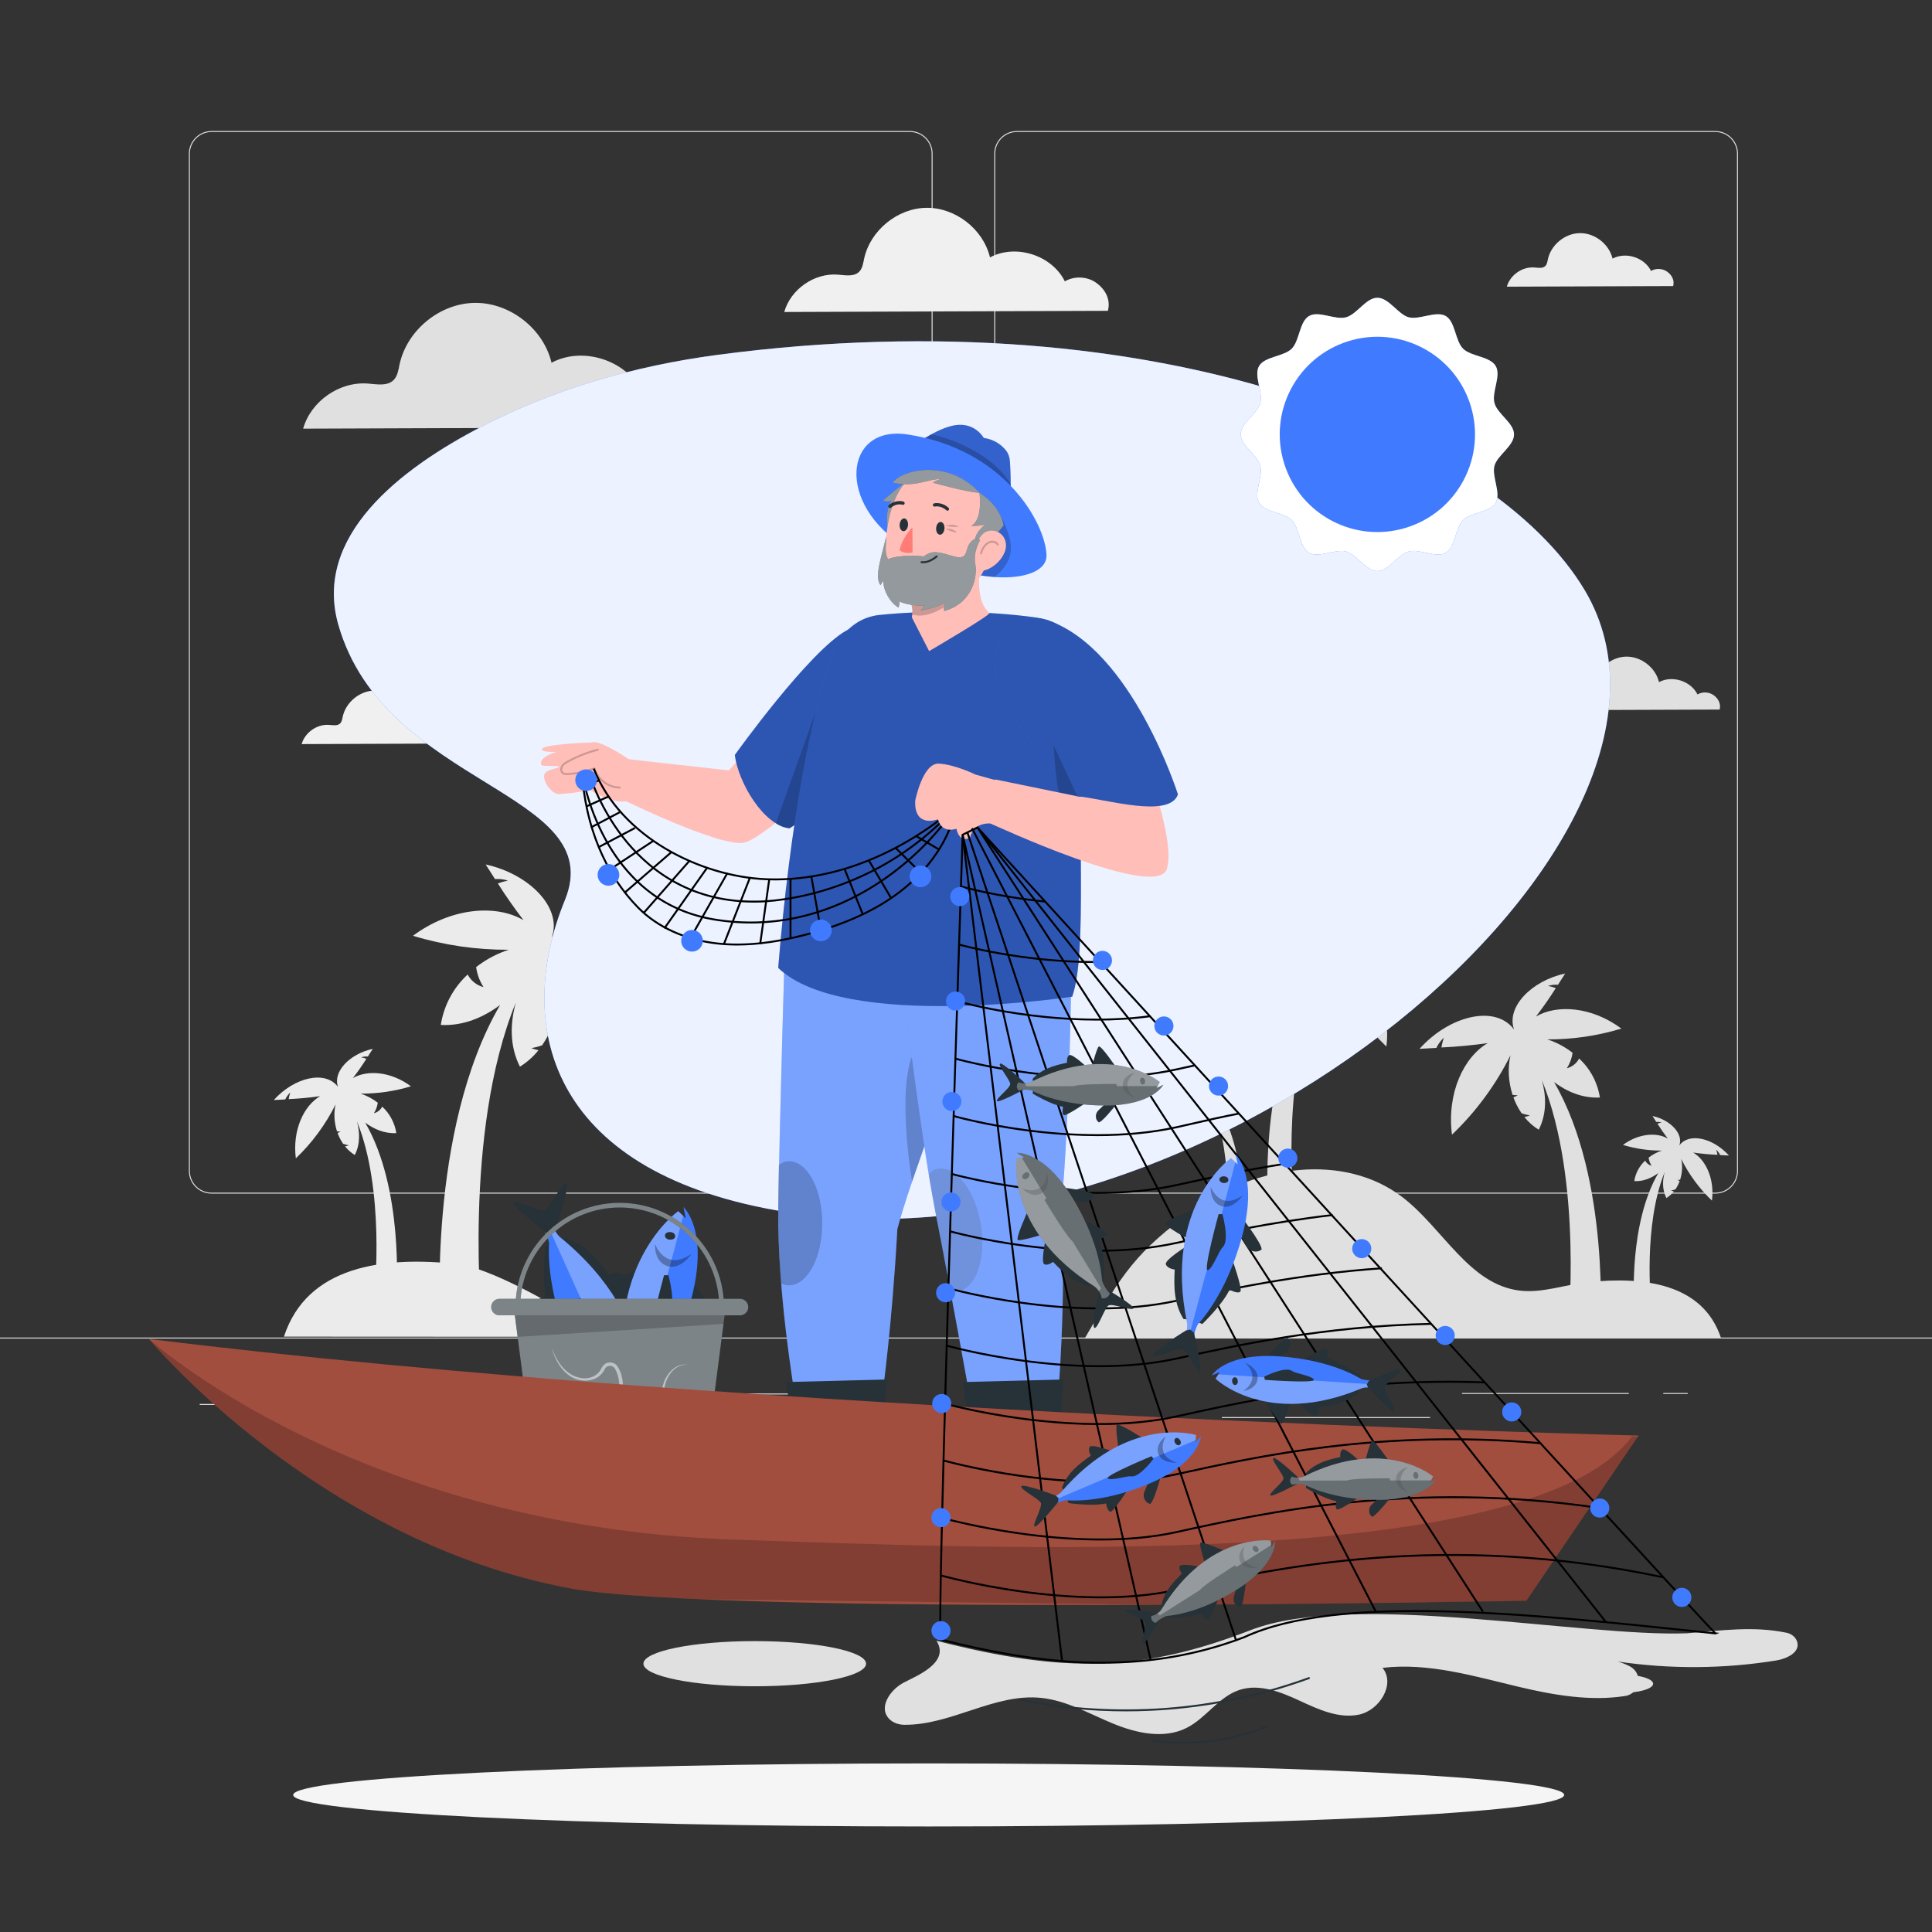 <svg xmlns="http://www.w3.org/2000/svg" viewBox="0 0 500 500"><rect x="0" y="0" width="500" height="500" fill="#333333" stroke="none"/><g id="background-complete"><g><g><path d="M443.92,308.908h-180.746c-3.232,0-5.862-2.63-5.862-5.862V39.772c0-3.232,2.63-5.862,5.862-5.862h180.746c3.232,0,5.862,2.629,5.862,5.862V303.046c0,3.233-2.63,5.862-5.862,5.862ZM263.174,34.16c-3.095,0-5.612,2.518-5.612,5.612V303.046c0,3.095,2.518,5.612,5.612,5.612h180.746c3.095,0,5.612-2.518,5.612-5.612V39.772c0-3.094-2.518-5.612-5.612-5.612h-180.746Z" style="fill:#e0e0e0;"></path><path d="M235.493,308.908H54.746c-3.232,0-5.862-2.63-5.862-5.862V39.772c0-3.232,2.629-5.862,5.862-5.862H235.493c3.232,0,5.862,2.629,5.862,5.862V303.046c0,3.233-2.63,5.862-5.862,5.862ZM54.746,34.16c-3.094,0-5.612,2.518-5.612,5.612V303.046c0,3.095,2.518,5.612,5.612,5.612H235.493c3.095,0,5.612-2.518,5.612-5.612V39.772c0-3.094-2.518-5.612-5.612-5.612H54.746Z" style="fill:#e0e0e0;"></path></g><rect x="0" y="346.162" width="500" height=".25" style="fill:#e0e0e0;"></rect></g><path d="M465.029,424.68c-.435-1.12-1.496-1.887-2.673-2.129-8.7-1.793-16.912-.559-25.767,.142-27.067,1.022-86.536-11.062-112.955-.805-27.862,10.817-48.054,11.263-81.272,2.743,3.564,5.641-5.126,9.075-8.484,10.827-3.55,1.852-6.758,6.583-3.599,9.541,1.014,.949,2.41,1.365,3.799,1.376,12.149,.095,23.305-8.182,35.323-6.969,6.574,.664,12.481,4.105,18.588,6.629,6.107,2.524,13.275,4.109,19.164,1.114,4.989-2.538,8.227-7.984,13.533-9.768,5.123-1.722,10.669,.448,15.572,2.723,4.903,2.274,10.21,4.753,15.496,3.626s9.463-7.908,6.036-12.089c11.871-1.413,23.685,2.153,35.315,4.92,8.978,2.136,18.506,3.776,27.488,2.361,3.949-.622,4.715-5.92,1.141-7.712-.986-.495-2.016-.901-3.076-1.21,13.59,2.015,27.491,1.921,41.053-.276,2.793-.453,6.419-2.208,5.318-5.043Z" style="fill:#e0e0e0;"></path><path d="M427.83,435.751c0,1.323-3.75,2.395-8.375,2.395s-8.375-1.073-8.375-2.395,3.75-2.395,8.375-2.395,8.375,1.072,8.375,2.395Z" style="fill:#e0e0e0;"></path><path d="M224.14,430.562c0,3.228-12.9,5.845-28.812,5.845s-28.812-2.617-28.812-5.845,12.9-5.845,28.812-5.845,28.812,2.617,28.812,5.845Z" style="fill:#e0e0e0;"></path><rect x="51.672" y="363.344" width="16.06" height=".25" style="fill:#e0e0e0;"></rect><rect x="170.352" y="360.635" width="53.53" height=".25" style="fill:#e0e0e0;"></rect><rect x="68.732" y="372.635" width="36.25" height=".25" style="fill:#e0e0e0;"></rect><rect x="378.352" y="360.504" width="43.19" height=".25" style="fill:#e0e0e0;"></rect><rect x="430.452" y="360.504" width="6.33" height=".25" style="fill:#e0e0e0;"></rect><rect x="316.212" y="366.735" width="53.89" height=".25" style="fill:#e0e0e0;"></rect><path d="M189.458,151.41c-1.681-1.27-4.134-1.414-5.953-.349-2.413-4.877-9.139-7.029-13.936-4.46-1.251-5.255-6.429-9.295-11.831-9.23-5.402,.065-10.481,4.228-11.606,9.512-.179,.84-.297,1.76-.898,2.373-.976,.997-2.605,.662-3.995,.554-4.375-.341-8.777,2.73-9.967,6.954l60.247-.219c.528-2.04-.38-3.864-2.062-5.134Z" style="fill:#e6e6e6;"></path><path d="M283.857,73.299c-2.337-1.766-5.748-1.966-8.276-.485-3.355-6.781-12.706-9.773-19.375-6.201-1.74-7.306-8.939-12.923-16.449-12.832-7.51,.091-14.572,5.878-16.136,13.225-.248,1.168-.413,2.447-1.248,3.299-1.357,1.386-3.621,.921-5.555,.77-6.082-.474-12.202,3.796-13.856,9.668l83.761-.305c.734-2.836-.529-5.372-2.866-7.138Z" style="fill:#f0f0f0;"></path><path d="M176.123,101.948c-2.822-2.132-6.94-2.374-9.992-.586-4.051-8.187-15.341-11.8-23.393-7.486-2.101-8.822-10.792-15.602-19.86-15.493-9.068,.109-17.594,7.097-19.482,15.967-.3,1.409-.498,2.954-1.507,3.984-1.638,1.673-4.372,1.111-6.706,.929-7.344-.573-14.733,4.583-16.73,11.673l101.131-.368c.886-3.424-.639-6.486-3.461-8.619Z" style="fill:#e0e0e0;"></path><path d="M402.317,206.775c-2.358-1.782-5.798-1.983-8.349-.49-3.385-6.84-12.818-9.859-19.545-6.255-1.755-7.371-9.017-13.036-16.594-12.945-7.576,.091-14.7,5.93-16.277,13.341-.251,1.178-.416,2.468-1.259,3.328-1.368,1.398-3.653,.929-5.603,.776-6.136-.479-12.31,3.829-13.978,9.753l84.497-.307c.74-2.861-.534-5.419-2.892-7.201Z" style="fill:#f0f0f0;"></path><path d="M295.127,113.639c-1.201-.908-2.954-1.01-4.253-.249-1.724-3.485-6.53-5.023-9.958-3.187-.894-3.755-4.594-6.642-8.454-6.595-3.86,.046-7.489,3.021-8.293,6.797-.128,.6-.212,1.257-.641,1.696-.697,.712-1.861,.473-2.855,.396-3.126-.244-6.271,1.951-7.122,4.969l43.049-.157c.377-1.458-.272-2.761-1.473-3.669Z" style="fill:#ebebeb;"></path><path d="M443.562,179.965c-1.201-.908-2.954-1.01-4.253-.249-1.724-3.485-6.53-5.023-9.958-3.187-.894-3.755-4.594-6.642-8.454-6.595-3.86,.046-7.489,3.021-8.293,6.797-.128,.6-.212,1.257-.641,1.696-.697,.712-1.861,.473-2.855,.396-3.126-.244-6.271,1.951-7.122,4.969l43.049-.157c.377-1.458-.272-2.761-1.473-3.669Z" style="fill:#e0e0e0;"></path><path d="M119.643,188.743c-1.201-.908-2.954-1.011-4.253-.249-1.724-3.485-6.53-5.023-9.958-3.187-.894-3.755-4.594-6.642-8.454-6.595-3.86,.046-7.489,3.021-8.293,6.797-.128,.6-.212,1.257-.641,1.696-.697,.712-1.861,.473-2.855,.396-3.126-.244-6.271,1.951-7.122,4.969l43.049-.157c.377-1.458-.272-2.761-1.473-3.669Z" style="fill:#f0f0f0;"></path><path d="M431.54,70.364c-1.201-.908-2.954-1.01-4.253-.249-1.724-3.485-6.53-5.023-9.958-3.187-.894-3.755-4.594-6.642-8.454-6.595-3.86,.046-7.489,3.021-8.293,6.797-.128,.6-.212,1.257-.641,1.696-.697,.712-1.861,.473-2.855,.396-3.126-.244-6.271,1.951-7.121,4.969l43.049-.157c.377-1.458-.272-2.761-1.473-3.669Z" style="fill:#ebebeb;"></path><g><path d="M410.759,331.855c-5.872,.637-11.659,2.863-17.522,2.141-13.05-1.606-19.803-16.107-30.228-24.121-15.212-11.693-38.014-8.189-53.631,2.957-15.618,11.145-19.041,16.986-28.673,33.58l164.72-.033c-4.613-14.153-19.867-16.131-34.666-14.524Z" style="fill:#e0e0e0;"></path><path d="M414.048,284.035c-.597-3.875-2.492-7.433-5.374-10.092-.652,1.252-1.804,2.168-3.17,2.523,.776-1.212,1.281-2.577,1.48-4.003-2.015-1.568-4.272-2.753-6.534-3.468,6.479,.026,12.94-.903,19.165-2.797-7.59-5.659-16.626-6.347-22.105-3.125,1.813-2.373,3.531-4.817,5.126-7.345-.653-.245-1.326-.436-2.01-.572,.834-.263,1.71-.365,2.582-.303,.605-.933,1.228-1.909,1.867-2.918-8.787,1.913-15.308,8.704-13.241,14.495-4.824-6.492-16.711-3.638-24.459,5.007l4.356-.235c.467-.996,1.12-1.892,1.926-2.641-.269,.825-.477,1.668-.622,2.523,4.014-.184,8.015-.564,11.99-1.129-6.253,3.651-10.616,13.001-9.257,23.692,6.219-5.927,11.332-12.893,15.157-20.557-.754,3.129-.588,6.829,.527,10.264,.448,.069,.901,.1,1.354,.092-.364,.211-.743,.394-1.135,.547,.526,1.451,1.232,2.83,2.102,4.104,.701,.264,1.429,.453,2.17,.563-.462,.188-.941,.332-1.43,.429,1.04,1.299,2.294,2.411,3.709,3.288,2.106-4.138,1.957-8.716,.818-12.824,10.678,26.109,6.751,64.728,6.751,64.728h8.317s2.742-39.076-11.917-64.24c3.337,2.488,7.372,4.226,11.858,3.993Zm-21.024-15.482h-.004l-.006-.014,.01,.014Z" style="fill:#e0e0e0;"></path><path d="M429.174,303.574c-7.697,13.213-6.258,33.732-6.258,33.732h4.367s-2.062-20.279,3.545-33.989c-.598,2.157-.676,4.561,.429,6.734,.743-.461,1.401-1.044,1.947-1.727-.257-.051-.508-.126-.751-.225,.389-.058,.771-.157,1.139-.296,.457-.669,.828-1.393,1.104-2.155-.206-.08-.405-.176-.596-.287,.238,.004,.476-.012,.711-.049,.585-1.804,.672-3.746,.277-5.389,2.009,4.025,4.693,7.682,7.959,10.795,.714-5.614-1.578-10.523-4.861-12.441,2.087,.296,4.188,.496,6.296,.593-.077-.449-.186-.892-.327-1.325,.423,.393,.766,.864,1.011,1.387l2.287,.124c-4.069-4.54-10.311-6.038-12.844-2.629,1.086-3.041-2.339-6.607-6.953-7.611,.335,.53,.662,1.042,.98,1.532,.458-.033,.918,.021,1.356,.159-.359,.071-.712,.172-1.055,.3,.837,1.327,1.739,2.611,2.692,3.857-2.877-1.692-7.622-1.331-11.607,1.641,3.269,.995,6.661,1.482,10.063,1.469-1.187,.376-2.373,.998-3.431,1.821,.104,.749,.37,1.466,.777,2.102-.717-.186-1.322-.667-1.665-1.325-1.513,1.396-2.508,3.264-2.822,5.299,2.355,.122,4.475-.79,6.227-2.097Zm4.818-6.04l-.003,.007h-.002l.005-.007Z" style="fill:#e0e0e0;"></path><path d="M321.754,288.624c-.313-2.035-1.308-3.903-2.822-5.299-.342,.657-.947,1.139-1.665,1.325,.408-.636,.673-1.353,.777-2.102-1.058-.823-2.243-1.445-3.431-1.821,3.402,.014,6.795-.474,10.064-1.469-3.986-2.972-8.731-3.333-11.607-1.641,.952-1.246,1.854-2.53,2.691-3.857-.343-.128-.696-.229-1.055-.3,.438-.138,.898-.192,1.356-.159,.318-.49,.645-1.002,.98-1.532-4.614,1.004-8.038,4.57-6.953,7.611-2.533-3.409-8.775-1.911-12.844,2.629l2.287-.124c.245-.523,.588-.993,1.011-1.387-.141,.433-.25,.876-.327,1.325,2.108-.097,4.208-.296,6.296-.593-3.283,1.917-5.574,6.827-4.861,12.441,3.266-3.113,5.951-6.77,7.959-10.794-.396,1.643-.309,3.586,.276,5.389,.235,.036,.473,.053,.711,.049-.191,.111-.39,.207-.596,.287,.276,.762,.647,1.486,1.104,2.155,.368,.139,.75,.238,1.139,.296-.242,.099-.494,.174-.751,.225,.546,.682,1.205,1.266,1.947,1.727,1.106-2.173,1.027-4.577,.429-6.734,5.607,13.71,3.545,33.989,3.545,33.989h4.367s1.44-20.519-6.257-33.732c1.752,1.307,3.871,2.219,6.227,2.097Zm-11.04-8.13h-.002l-.003-.007,.005,.007Z" style="fill:#e0e0e0;"></path><path d="M337.669,259.962c-11.724,20.126-9.531,51.378-9.531,51.378h6.652s-3.141-30.887,5.399-51.769c-.911,3.286-1.03,6.947,.654,10.256,1.131-.702,2.134-1.591,2.966-2.63-.391-.078-.774-.193-1.143-.343,.593-.088,1.174-.24,1.735-.451,.696-1.019,1.261-2.122,1.681-3.282-.313-.122-.617-.268-.908-.437,.362,.006,.725-.018,1.083-.074,.891-2.747,1.024-5.706,.421-8.209,3.059,6.13,7.149,11.7,12.123,16.441,1.087-8.55-2.403-16.028-7.403-18.948,3.179,.451,6.379,.755,9.589,.903-.116-.684-.283-1.358-.498-2.018,.644,.599,1.167,1.316,1.54,2.112l3.484,.188c-6.197-6.915-15.704-9.197-19.562-4.005,1.654-4.631-3.562-10.063-10.59-11.593,.511,.807,1.009,1.587,1.493,2.334,.697-.05,1.398,.032,2.065,.242-.547,.109-1.085,.262-1.607,.457,1.275,2.022,2.649,3.977,4.099,5.874-4.382-2.577-11.608-2.027-17.679,2.499,4.979,1.515,10.146,2.258,15.328,2.237-1.808,.572-3.614,1.52-5.225,2.774,.159,1.14,.563,2.232,1.184,3.202-1.093-.283-2.014-1.017-2.536-2.018-2.305,2.126-3.82,4.972-4.298,8.071,3.588,.186,6.815-1.204,9.484-3.194Zm7.339-9.2l-.005,.011h-.003l.008-.011Z" style="fill:#e0e0e0;"></path></g><g><path d="M118.337,327.128c7.597,.825,24.154,9.44,37.843,18.834l-82.693-.042c5.968-18.311,25.703-20.87,44.85-18.791Z" style="fill:#ebebeb;"></path><path d="M129.423,260.092c-18.965,32.557-15.418,83.113-15.418,83.113h10.761s-5.081-49.965,8.734-83.745c-1.473,5.315-1.667,11.237,1.058,16.591,1.83-1.135,3.452-2.574,4.798-4.254-.633-.126-1.252-.312-1.85-.555,.959-.143,1.9-.388,2.807-.729,1.126-1.649,2.04-3.433,2.72-5.31-.507-.197-.998-.434-1.469-.707,.586,.01,1.172-.03,1.752-.12,1.442-4.444,1.656-9.23,.681-13.279,4.949,9.916,11.564,18.928,19.61,26.596,1.758-13.832-3.887-25.928-11.976-30.652,5.143,.73,10.319,1.221,15.512,1.46-.189-1.106-.458-2.197-.805-3.264,1.042,.969,1.888,2.129,2.492,3.417l5.636,.305c-10.025-11.186-25.404-14.877-31.645-6.479,2.675-7.492-5.763-16.278-17.131-18.753,.827,1.306,1.632,2.568,2.415,3.776,1.128-.081,2.261,.052,3.34,.392-.885,.176-1.755,.423-2.6,.74,2.063,3.27,4.286,6.433,6.632,9.503-7.088-4.169-18.779-3.279-28.599,4.043,8.054,2.45,16.413,3.652,24.795,3.618-2.926,.926-5.846,2.459-8.453,4.487,.257,1.844,.911,3.611,1.915,5.179-1.768-.458-3.258-1.645-4.102-3.264-3.729,3.44-6.18,8.042-6.952,13.056,5.804,.301,11.025-1.947,15.342-5.167Zm11.872-14.882l-.008,.017h-.005l.013-.017Z" style="fill:#ebebeb;"></path><path d="M102.568,293.251c-.405-2.633-1.693-5.05-3.651-6.856-.443,.85-1.226,1.473-2.154,1.714,.527-.824,.87-1.751,1.006-2.72-1.369-1.065-2.903-1.87-4.439-2.356,4.401,.018,8.791-.613,13.02-1.9-5.157-3.845-11.295-4.312-15.017-2.123,1.232-1.612,2.399-3.273,3.482-4.99-.444-.166-.901-.296-1.366-.388,.566-.178,1.162-.248,1.754-.206,.411-.634,.834-1.297,1.268-1.983-5.969,1.299-10.4,5.913-8.995,9.847-3.277-4.41-11.353-2.472-16.617,3.402l2.96-.16c.317-.676,.761-1.285,1.308-1.794-.182,.56-.324,1.133-.423,1.714,2.727-.126,5.445-.383,8.146-.767-4.248,2.48-7.212,8.832-6.289,16.095,4.225-4.027,7.699-8.759,10.297-13.966-.512,2.126-.399,4.639,.358,6.973,.304,.047,.612,.068,.92,.063-.247,.144-.505,.268-.771,.371,.357,.986,.837,1.922,1.428,2.788,.476,.179,.97,.308,1.474,.383-.314,.128-.639,.225-.971,.291,.707,.882,1.559,1.638,2.52,2.234,1.431-2.811,1.329-5.921,.556-8.712,7.255,17.738,4.586,43.974,4.586,43.974h5.65s1.863-26.547-8.096-43.642c2.267,1.69,5.008,2.871,8.056,2.713Zm-14.283-10.518h-.003l-.004-.01,.007,.01Z" style="fill:#ebebeb;"></path></g></g><g id="background-simple"><g><path d="M185.765,91.827c-21.564,2.847-42.358,8.907-60.801,18.413-21.736,11.204-43.946,28.659-37.386,51.49,12.11,42.149,70.206,42.917,58.607,71.257-13.139,32.101-4.328,69.757,54.63,80.228,111.982,19.889,247.351-96.484,209.331-160.43-23.67-39.81-109.88-76.073-224.381-60.958Z" style="fill:#407BFF;"></path><path d="M185.765,91.827c-21.564,2.847-42.358,8.907-60.801,18.413-21.736,11.204-43.946,28.659-37.386,51.49,12.11,42.149,70.206,42.917,58.607,71.257-13.139,32.101-4.328,69.757,54.63,80.228,111.982,19.889,247.351-96.484,209.331-160.43-23.67-39.81-109.88-76.073-224.381-60.958Z" style="fill:#fff; opacity:.9;"></path></g></g><g id="Shadow"><path d="M404.812,464.529c0,4.506-73.636,8.16-164.47,8.16s-164.47-3.653-164.47-8.16,73.636-8.16,164.47-8.16,164.47,3.653,164.47,8.16Z" style="fill:#f5f5f5;"></path></g><g id="Lines"><path d="M291.374,442.896c-9.211,0-18.437-.916-27.548-2.76-.135-.027-.223-.159-.195-.295,.028-.135,.164-.217,.295-.195,24.962,5.052,50.812,3.121,74.748-5.59,.131-.045,.273,.02,.321,.149,.047,.13-.021,.273-.149,.321-15.288,5.562-31.354,8.369-47.472,8.369Z" style="fill:#263238;"></path><path d="M306.211,451.31c-2.71,0-5.424-.193-8.124-.583-.137-.02-.231-.146-.211-.283,.02-.137,.133-.233,.283-.211,10.104,1.457,20.421,.145,29.837-3.799,.127-.054,.273,.006,.327,.134s-.007,.274-.134,.327c-6.983,2.925-14.46,4.415-21.979,4.415Z" style="fill:#263238;"></path></g><g id="Sun"><g id="freepik--Sun--inject-5"><g><path d="M391.824,112.43c0,2.992-4.326,5.368-5.065,8.123-.738,2.755,1.77,7.072,.331,9.561-1.439,2.49-6.4,2.443-8.454,4.487-2.054,2.045-1.96,6.996-4.487,8.454s-6.712-1.089-9.561-.331c-2.85,.757-5.14,5.065-8.123,5.065s-5.368-4.326-8.122-5.065c-2.755-.738-7.062,1.78-9.562,.331-2.499-1.448-2.433-6.4-4.487-8.454-2.054-2.054-6.987-1.95-8.454-4.487-1.467-2.537,1.089-6.74,.331-9.58-.757-2.84-5.065-5.131-5.065-8.123s4.326-5.358,5.065-8.113c.738-2.755-1.77-7.072-.331-9.561,1.439-2.49,6.4-2.442,8.454-4.497,2.054-2.054,1.96-6.986,4.487-8.454,2.528-1.467,6.712,1.098,9.561,.331s5.14-5.055,8.123-5.055,5.368,4.326,8.122,5.055c2.755,.729,7.062-1.77,9.561-.331,2.499,1.439,2.433,6.4,4.487,8.454,2.054,2.054,6.987,1.96,8.454,4.497,1.467,2.537-1.089,6.712-.331,9.561,.757,2.85,5.065,5.15,5.065,8.132Z" style="fill:#407BFF;"></path><path d="M391.824,112.43c0,2.992-4.326,5.368-5.065,8.123-.738,2.755,1.77,7.072,.331,9.561-1.439,2.49-6.4,2.443-8.454,4.487-2.054,2.045-1.96,6.996-4.487,8.454s-6.712-1.089-9.561-.331c-2.85,.757-5.14,5.065-8.123,5.065s-5.368-4.326-8.122-5.065c-2.755-.738-7.062,1.78-9.562,.331-2.499-1.448-2.433-6.4-4.487-8.454-2.054-2.054-6.987-1.95-8.454-4.487-1.467-2.537,1.089-6.74,.331-9.58-.757-2.84-5.065-5.131-5.065-8.123s4.326-5.358,5.065-8.113c.738-2.755-1.77-7.072-.331-9.561,1.439-2.49,6.4-2.442,8.454-4.497,2.054-2.054,1.96-6.986,4.487-8.454,2.528-1.467,6.712,1.098,9.561,.331s5.14-5.055,8.123-5.055,5.368,4.326,8.122,5.055c2.755,.729,7.062-1.77,9.561-.331,2.499,1.439,2.433,6.4,4.487,8.454,2.054,2.054,6.987,1.96,8.454,4.497,1.467,2.537-1.089,6.712-.331,9.561,.757,2.85,5.065,5.15,5.065,8.132Z" style="fill:#fff;"></path></g><circle cx="356.464" cy="112.426" r="25.267" transform="translate(-17.309 111.982) rotate(-17.437)" style="fill:#407BFF;"></circle></g></g><g id="Character"><g><g><g><g><g id="freepik--fishes-1--inject-2"><path d="M165.516,328.433s-9.909,3.432-9.516,4.411c.393,.979,7.089,4.705,7.089,4.705l-.485,1.821s-6.747,4.157-6.333,5.469c.413,1.312,2.616,1.559,2.616,1.559-.284,5.244-.199,10.082,2.583,14.591l2.912,.389,2.654,1.113s6.008-5.773,8.051-10.13c0,0,2.845,1.514,3.262,.382,.416-1.132-2.45-9.321-2.45-9.321l-7.83-13.79-2.552-1.197Z" style="fill:#263238;"></path><path d="M178.989,331.36s7.165,9.39,5.227,9.304c-.934,.778-3.166,.532-4.157-1.102l-2.481-4.519,1.412-3.684Z" style="fill:#263238;"></path><path d="M175.525,313.476s-20.146,13.993-12.978,48.737c.172,1.561-.248,3.13-1.177,4.397,.551,1.049,1.849,1.453,2.898,.902,.05-.026,.099-.055,.147-.085,.077-1.692,.516-3.349,1.29-4.856,0,0,8.393-8.333,13.164-26.255,4.77-17.922-1.988-23.934-1.988-23.934l.591,2.916-1.947-1.823Z" style="fill:#407BFF;"></path><path d="M161.375,366.563c.929-1.267,1.349-2.835,1.177-4.397-7.168-34.745,12.978-48.738,12.978-48.738l1.298,1.215-14.115,52.997c-.566-.177-1.044-.562-1.338-1.078Z" style="fill:#fff; opacity:.3;"></path><path d="M169.513,321.923s2.582,7.388,9.504,2.532c0,0-2.876,4.386-6.372,3.185-3.496-1.201-3.132-5.717-3.132-5.717Z" style="opacity:.3;"></path><path d="M173.486,320.833c.736-.005,1.326-.399,1.261-.998-.065-.599-.659-.988-1.395-.983-.736,.005-1.326,.399-1.266,.983,.06,.583,.632,.995,1.399,.998Z" style="fill:#263238;"></path></g><path d="M171.86,330.021l1.121,.002s2.223,7.84,.044,9.803c-1.068,.962-2.997,6.532-4.392,6.747-1.395,.214,3.227-16.552,3.227-16.552Z" style="fill:#263238;"></path></g><path d="M162.205,364.397s-10.024,6.147-9.712,7.318c.312,1.17,7.198-2.157,8.687-1.757,1.488,.399,3.954,6.747,5.045,6.71,1.091-.038-1.649-11.614-1.649-11.614l-1.117-.931-1.254,.275Z" style="fill:#263238;"></path></g><g><g><g id="freepik--fishes-1--inject-2-2"><path d="M163.794,348.137s5.526-8.912,4.604-9.424c-.923-.512-8.468,.819-8.468,.819l-.772-1.719s2.615-7.48,1.467-8.238c-1.148-.758-3.013,.44-3.013,.44-3.086-4.249-6.203-7.949-11.205-9.695l-2.506,1.534-2.761,.81s-1.022,8.269,.14,12.939c0,0-3.163,.619-2.773,1.76,.391,1.141,7.779,5.689,7.779,5.689l14.773,5.765,2.735-.681Z" style="fill:#263238;"></path><path d="M151.492,354.362s-11.482-2.769-9.924-3.925c.235-1.193,2.122-2.409,3.921-1.767l4.775,1.942,1.227,3.75Z" style="fill:#263238;"></path><path d="M165.459,366.057s6.811-23.564-20.662-46.009c-1.118-1.103-1.781-2.586-1.859-4.154-1.089-.467-2.351,.038-2.818,1.127-.022,.052-.043,.105-.061,.159,1.008,1.362,1.711,2.924,2.061,4.582,0,0-1.259,11.76,6.34,28.677,7.599,16.917,16.636,17.322,16.636,17.322l-2.297-1.89,2.661,.186Z" style="fill:#407BFF;"></path><path d="M142.963,315.933c.078,1.569,.741,3.051,1.859,4.154,27.473,22.445,20.662,46.009,20.662,46.009l-1.774-.124-22.466-50.032c.551-.219,1.165-.222,1.718-.007Z" style="fill:#fff; opacity:.3;"></path><path d="M164.798,355.71s-6.663-4.106-8.973,4.029c0,0-.534-5.218,2.937-6.49,3.471-1.273,6.036,2.462,6.036,2.462Z" style="opacity:.3;"></path><path d="M162.402,359.061c-.568,.468-.777,1.146-.35,1.57,.428,.424,1.134,.351,1.702-.117,.568-.468,.777-1.146,.363-1.561-.414-.415-1.118-.374-1.716,.108Z" style="fill:#263238;"></path></g><path d="M157.87,350.905l-.871,.706s-6.669-4.683-6.216-7.581c.222-1.421-1.793-6.96-.846-8.006,.948-1.046,7.933,14.881,7.933,14.881Z" style="fill:#263238;"></path></g><path d="M143.685,318.137s3.903-11.092,2.923-11.804c-.98-.712-4.227,6.213-5.633,6.842-1.407,.629-7.324-2.743-8.147-2.026-.823,.717,8.603,7.974,8.603,7.974l1.454,.018,.8-1.004Z" style="fill:#263238;"></path></g><g><g><path d="M181.089,390.205l6.673-51.631h-54.753l6.673,51.631c-.578,.164-1.013,.676-1.013,1.305,0,.759,.621,1.38,1.379,1.38h40.673c.759,0,1.379-.621,1.379-1.38,0-.629-.435-1.141-1.013-1.305Z" style="fill:#263238;"></path><path d="M181.089,390.205l6.673-51.631h-54.753l6.673,51.631c-.578,.164-1.013,.676-1.013,1.305,0,.759,.621,1.38,1.379,1.38h40.673c.759,0,1.379-.621,1.379-1.38,0-.629-.435-1.141-1.013-1.305Z" style="fill:#fff; opacity:.4;"></path></g><polygon points="187.762 338.574 133.009 338.574 133.967 345.981 187.239 342.622 187.762 338.574" style="opacity:.2;"></polygon><g><path d="M191.515,336.132h-4.248c-1.094-13.877-12.728-24.837-26.881-24.837s-25.787,10.959-26.881,24.837h-4.248c-1.175,0-2.136,.961-2.136,2.136s.961,2.136,2.136,2.136h62.258c1.175,0,2.136-.961,2.136-2.136s-.961-2.136-2.136-2.136Zm-31.129-23.635c13.49,0,24.571,10.423,25.663,23.635h-51.327c1.092-13.212,12.174-23.635,25.663-23.635Z" style="fill:#263238;"></path><path d="M191.515,336.132h-4.248c-1.094-13.877-12.728-24.837-26.881-24.837s-25.787,10.959-26.881,24.837h-4.248c-1.175,0-2.136,.961-2.136,2.136s.961,2.136,2.136,2.136h62.258c1.175,0,2.136-.961,2.136-2.136s-.961-2.136-2.136-2.136Zm-31.129-23.635c13.49,0,24.571,10.423,25.663,23.635h-51.327c1.092-13.212,12.174-23.635,25.663-23.635Z" style="fill:#fff; opacity:.4;"></path></g></g><path d="M142.716,348.694c.98,2.552,2.315,5.121,4.565,6.654,2.097,1.507,5.264,2.006,7.289,.181,.913-.656,1.051-1.747,1.899-2.466,1.029-.798,2.663-.537,3.359,.588,2.02,3.078,1.258,7.057,1.43,10.335,.05,2.516,1.009,5.447,3.612,6.217,1.182,.363,2.47-.063,3.392-.939,3.093-2.986,2.194-7.588,3.526-11.459,.893-2.534,3.365-5.218,6.269-4.565-2.854-.413-5.073,2.234-5.802,4.715-1.263,4.319,.005,11.126-5.338,13.096-2.268,.733-4.662-.834-5.649-2.817-2.321-4.443,.43-9.916-2.185-14.106-.601-.979-2.179-.857-2.607,.278-1.79,3.56-6.666,3.666-9.48,1.335-2.275-1.764-3.506-4.425-4.28-7.048h0Z" style="fill:#fff; opacity:.5;"></path><path d="M154.679,373.941c-1.485,0-2.693-1.208-2.693-2.693s1.208-2.693,2.693-2.693,2.693,1.208,2.693,2.693-1.208,2.693-2.693,2.693Zm0-4.387c-.934,0-1.693,.76-1.693,1.693s.76,1.693,1.693,1.693,1.693-.76,1.693-1.693-.76-1.693-1.693-1.693Z" style="fill:#fff; opacity:.5;"></path></g><g><g><g><path d="M161.125,196.324l27.504,3.057s20.283-22.616,20.283-22.072,7.398,21.84,7.398,21.84c0,0-17.721,17.202-23.516,18.869-5.795,1.667-32.554-11.517-32.554-11.517l.884-10.177Z" style="fill:#ffbeb8;"></path><path d="M165.026,198.081s-9.367-6.853-11.843-5.936c-2.476,.917-14.548,2.604-13.052,5.844,.193,.418,4.451,.071,4.571,.433,.126,.379-2.617,.576-3.581,1.596-1.25,1.323,1.478,5.605,3.551,5.482,4.549-.27,8.036-1.04,8.036-1.04,0,0,5.664,3.675,9.603,2.871,3.939-.804,2.715-9.251,2.715-9.251Z" style="fill:#ffbeb8;"></path><path d="M160.383,204.057c-2.952,0-5.78-2.079-6.693-4.879-2.086,.756-4.265,1.224-6.479,1.392-.657,.051-1.394,.032-1.869-.474-.527-.563-.421-1.435-.043-2.004,.369-.555,.946-.901,1.505-1.208,2.472-1.358,5.112-2.398,7.845-3.091,.133-.035,.27,.047,.304,.181,.034,.134-.047,.27-.181,.304-2.692,.683-5.292,1.707-7.727,3.045-.505,.277-1.023,.586-1.33,1.046-.262,.396-.354,1.017-.008,1.386,.329,.351,.924,.357,1.466,.317,2.255-.171,4.473-.66,6.591-1.453,.065-.024,.139-.02,.201,.011,.062,.032,.108,.088,.127,.156,.761,2.722,3.465,4.773,6.291,4.773h.003c.138,0,.25,.112,.25,.25s-.112,.25-.25,.25h-.003Z" style="opacity:.2;"></path><path d="M153.183,192.145s-12.006,.391-12.854,1.604c-.848,1.212,5.232,.782,5.232,.782l7.623-2.385Z" style="fill:#ffbeb8;"></path></g><path d="M238.288,172.259c-2.571,22.807-33.97,42.101-33.97,42.101-6.657-.73-13.214-11.751-14.152-18.964,0,0,19.265-26.966,29.037-32.301,9.047-4.939,20.256-1.221,19.085,9.164Z" style="fill:#407BFF;"></path><g style="opacity:.3;"><path d="M238.288,172.259c-2.571,22.807-33.97,42.101-33.97,42.101-6.657-.73-13.214-11.751-14.152-18.964,0,0,19.265-26.966,29.037-32.301,9.047-4.939,20.256-1.221,19.085,9.164Z"></path></g><path d="M205.598,213.59l5.535-29.485-10.337,28.961s1.457,1.276,3.522,1.294c.115,.001,1.28-.77,1.28-.77Z" style="opacity:.2;"></path></g><g><g><path d="M232.228,318.132c5.659-21.807,20.444-47.803,11.095-68.802l-40.065-9.296s-1.564,52.393-1.844,72.79c-.294,21.209,4.194,47.624,4.194,47.624l22.783,.242s2.511-18.082,3.837-42.56Z" style="fill:#407BFF;"></path><path d="M232.228,318.132c5.659-21.807,20.444-47.803,11.095-68.802l-40.065-9.296s-1.564,52.393-1.844,72.79c-.294,21.209,4.194,47.624,4.194,47.624l22.783,.242s2.511-18.082,3.837-42.56Z" style="fill:#fff; opacity:.3;"></path><path d="M243.463,269.985c.19,5.04-.076,10.221-.626,15.44-1.983,6.861-4.517,13.731-6.795,20.393-2.98-18.865-2.989-40.853,7.421-35.833Z" style="opacity:.2;"></path><path d="M274.795,311.075c1.971-22.049,2.455-53.938,2.686-73.923l-44.716,10.976s5.31,45.032,9.285,65.374c4.13,21.152,8.799,47.244,8.799,47.244l22.946,.877s2.147-23.619,1-50.548Z" style="fill:#407BFF;"></path><path d="M204.196,300.521c-.98,0-1.778,.392-2.655,.956-.253,11.003-.192,21.258,.625,30.712,.651,.294,1.33,.45,2.03,.45,4.75,0,8.601-7.19,8.601-16.059s-3.851-16.059-8.601-16.059Z" style="opacity:.2;"></path><path d="M242.747,302.467c-.967,.159-1.612,.64-2.386,1.338,1.838,10.783,3.885,20.936,5.523,30.24,.69,.184,1.386,.228,2.076,.114,4.687-.771,7.32-8.49,5.881-17.242-1.439-8.752-6.406-15.221-11.094-14.45Z" style="opacity:.2;"></path><path d="M274.795,311.075c1.971-22.049,2.455-53.938,2.686-73.923l-44.716,10.976s5.31,45.032,9.285,65.374c4.13,21.152,8.799,47.244,8.799,47.244l22.946,.877s2.147-23.619,1-50.548Z" style="fill:#fff; opacity:.3;"></path></g><g><path d="M227.782,378.981c-.113,1.249,1.975,6.89,1.542,11.301-.102,1.028-.196,2.001-.28,2.854h-.002c-.185,1.896-.315,3.198-.315,3.198l-7.835,.068s-1.591-.828-2.521-.708c-.926,.122-4.147,.765-4.147,.765l-20.806,.179c.159-.874,.357-1.651,.585-2.342,.278-.842,.603-1.556,.966-2.161,1.271-2.115,3.023-2.879,4.935-3.015,2.912-.208,7.501-3.52,7.501-3.52l-3.936-27.926,26.121-.667-1.808,21.974Z" style="fill:#263238;"></path><path d="M218.371,395.694c.929-.12,2.521,.708,2.521,.708l7.835-.068s.129-1.302,.315-3.196h.002c.031-.314,.064-.658,.097-1-.767,.101-1.507,.219-1.507,.219l-5.084-3.728-3.389-.904-2.372,.452-2.033,1.502-.678,2.073h-3.615l-2.431,1.072c-3.841-1.243-4.654-1.259-4.654-1.259l-1.979,1.356c-.591,0-6.187,.791-6.526,.904l-.679-.066c-.066,.173-.13,.35-.192,.536-.228,.691-.427,1.469-.585,2.342l20.806-.179s3.221-.643,4.147-.764Z" style="opacity:.2;"></path><path d="M220.809,386.069l1.032,1.032h1.067l.723-1.032-.654-1.136s-.413-.413-.516-.413-1.652,1.548-1.652,1.548Z" style="opacity:.2;"></path><polygon points="211.279 388.389 209.979 389.272 211.279 390.324 212.797 390.324 212.587 389.062 211.279 388.389" style="opacity:.2;"></polygon><polygon points="211.194 387.211 211.791 387.723 212.129 386.958 211.868 386.574 211.349 386.492 211.194 387.211" style="opacity:.2;"></polygon></g><g><path d="M273.502,378.981c-.114,1.249,1.974,6.89,1.541,11.301-.102,1.028-.196,2.001-.28,2.854h-.002c-.185,1.896-.315,3.198-.315,3.198l-7.835,.068s-1.591-.828-2.521-.708c-.926,.122-4.147,.765-4.147,.765l-20.806,.179c.159-.874,.357-1.651,.585-2.342,.278-.842,.603-1.556,.966-2.161,1.271-2.115,3.023-2.879,4.935-3.015,2.912-.208,7.501-3.52,7.501-3.52l-3.936-27.926,26.121-.667-1.808,21.974Z" style="fill:#263238;"></path><path d="M264.091,395.694c.929-.12,2.521,.708,2.521,.708l7.835-.068s.13-1.302,.315-3.196h.002c.03-.314,.064-.658,.097-1-.767,.101-1.507,.219-1.507,.219l-5.084-3.728-3.389-.904-2.372,.452-2.033,1.502-.678,2.073h-3.615l-2.431,1.072c-3.841-1.243-4.654-1.259-4.654-1.259l-1.979,1.356c-.591,0-6.187,.791-6.526,.904l-.679-.066c-.066,.173-.13,.35-.191,.536-.228,.691-.427,1.469-.585,2.342l20.806-.179s3.221-.643,4.147-.764Z" style="opacity:.2;"></path><path d="M266.529,386.069l1.032,1.032h1.067l.723-1.032-.654-1.136s-.413-.413-.516-.413-1.652,1.548-1.652,1.548Z" style="opacity:.2;"></path><polygon points="257 388.389 255.699 389.272 257 390.324 258.518 390.324 258.308 389.062 257 388.389" style="opacity:.2;"></polygon><polygon points="256.915 387.211 257.511 387.723 257.849 386.958 257.589 386.574 257.069 386.492 256.915 387.211" style="opacity:.2;"></polygon></g></g><g><path d="M227.578,159.157c12.004-1.252,28.036-1.101,40.475,.644,7.764,1.089,13.246,5.921,12.305,21.824-1.909,32.257,1.229,64.714-2.876,76.312,0,0-59.056,8.952-76.082-7.445,2.918-36.132,8.953-70.197,15.311-83.615,2.033-4.291,6.144-7.227,10.867-7.72Z" style="fill:#407BFF;"></path><path d="M227.578,159.157c12.004-1.252,28.036-1.101,40.475,.644,7.764,1.089,13.246,5.921,12.305,21.824-1.909,32.257,1.229,64.714-2.876,76.312,0,0-59.056,8.952-76.082-7.445,2.918-36.132,8.953-70.197,15.311-83.615,2.033-4.291,6.144-7.227,10.867-7.72Z" style="opacity:.3;"></path></g><g><g><path d="M247.103,110.053c-7.948,1.436-17.813,11.355-17.813,11.355,0,0-.103,8.68,9.151,14.619s16.617,5.816,20.511,2.159c3.219-3.022,2.689-14.855,2.408-18.869-.071-1.017-.418-2.008-1.059-2.801-1.393-1.721-3.429-2.873-5.707-3.176,0,0-2.229-4.146-7.491-3.287Z" style="fill:#407BFF;"></path><path d="M247.103,110.053c-7.948,1.436-17.813,11.355-17.813,11.355,0,0-.103,8.68,9.151,14.619s16.617,5.816,20.511,2.159c3.219-3.022,2.689-14.855,2.408-18.869-.071-1.017-.418-2.008-1.059-2.801-1.393-1.721-3.429-2.873-5.707-3.176,0,0-2.229-4.146-7.491-3.287Z" style="opacity:.2;"></path><path d="M240.974,112.429c.229-.126,14.7,3.108,20.603,12.863l-.01,2.791-22.415-14.573,1.822-1.081Z" style="opacity:.2;"></path><path d="M234.801,112.426c-16.44-2.449-18.422,18.151-.556,29.087,17.866,10.936,36.916,9.455,36.593,2.106-.368-8.358-10.935-27.421-36.037-31.193Z" style="fill:#407BFF;"></path><path d="M258.88,133.384s2.477,4.26,2.734,7.911c.351,4.992-4.297,8.028-4.297,8.028l-3.74-.43,.486-6.383,4.817-9.125Z" style="opacity:.2;"></path></g><path d="M234.6,124.577c-4.405,3.329-6.099,5.021-6.099,5.021,0,0,1.285,.395,2.155,.004-1.819,3.167-1.107,7.497-.198,8.782,4.488-4.211,4.141-13.807,4.141-13.807Z" style="fill:#263238;"></path><path d="M234.6,124.577c-4.405,3.329-6.099,5.021-6.099,5.021,0,0,1.285,.395,2.155,.004-1.819,3.167-1.107,7.497-.198,8.782,4.488-4.211,4.141-13.807,4.141-13.807Z" style="fill:#fff; opacity:.5;"></path><path d="M256.049,158.653c-3.002-2.692-2.865-7.305-2.503-14.082l-18.42,9.939c.948,1.891,1.186,3.612,.852,5.256l4.474,8.738s15.984-9.325,15.597-9.851Z" style="fill:#ffbeb8;"></path><path d="M235.397,155.086l14.544-3.638c-3.673,5.782-10.293,8.945-13.85,7.547,.111-1.243-.1-2.529-.694-3.909Z" style="opacity:.2;"></path><path d="M241.418,121.924c7.044,.694,16.934,6.952,16.071,14.572-1.003,8.854-3.329,14.591-9.356,17.558-11.974,5.895-17.821,.209-18.798-8.9-.88-8.198,2.126-24.212,12.083-23.231Z" style="fill:#ffbeb8;"></path><path d="M253.488,127.538c.457,3.808-.084,7.517-2.126,8.549,2.742,.083,3.731-.448,3.731-.448,0,0-4.869,3.694-1.604,6.067,3.739-2.135,6.257-5.76,6.257-5.76,0,0-.633-4.907-6.257-8.408Z" style="fill:#263238;"></path><path d="M244.8,136.05s1.921-.658,3.356,.241c-1.847,.234-3.356-.241-3.356-.241Z" style="opacity:.2;"></path><path d="M244.796,136.853s1.84-.223,2.891,.971c-1.676-.176-2.891-.971-2.891-.971Z" style="opacity:.2;"></path><path d="M236.128,136.467l.043,6.531s-2.102,.52-3.348-.622c.705-3.343,3.305-5.908,3.305-5.908Z" style="fill:#ff7c77;"></path><path d="M253.488,127.538c-3.299-.146-12.077-2.637-12.077-2.637,0,0,1.227-.87,2.59-.989-4.409,.079-6.765,2.254-12.961,1.028,.921-1.661,5.858-4.142,12.326-3.059,6.467,1.082,10.122,5.657,10.122,5.657Z" style="fill:#263238;"></path><path d="M253.488,127.538c.457,3.808-.084,7.517-2.126,8.549,2.742,.083,3.731-.448,3.731-.448,0,0-4.869,3.694-1.604,6.067,3.739-2.135,6.257-5.76,6.257-5.76,0,0-.633-4.907-6.257-8.408Z" style="fill:#fff; opacity:.5;"></path><path d="M253.488,127.538c-3.299-.146-12.077-2.637-12.077-2.637,0,0,1.227-.87,2.59-.989-4.409,.079-6.765,2.254-12.961,1.028,.921-1.661,5.858-4.142,12.326-3.059,6.467,1.082,10.122,5.657,10.122,5.657Z" style="fill:#fff; opacity:.5;"></path><path d="M260.01,142.886c-.913,2.226-2.772,3.812-4.613,4.532-2.769,1.083-3.502-1.904-3.003-4.683,.449-2.501,1.456-5.506,4.365-5.402,2.866,.103,4.294,3.008,3.251,5.553Z" style="fill:#ffbeb8;"></path><path d="M244.429,136.839c-.08,.91-.628,1.6-1.223,1.541-.595-.059-1.012-.843-.932-1.753,.08-.91,.628-1.6,1.223-1.541,.595,.058,1.012,.843,.932,1.753Z" style="fill:#263238;"></path><path d="M234.988,135.924c-.08,.91-.628,1.599-1.223,1.541-.595-.059-1.012-.843-.932-1.753,.08-.91,.628-1.6,1.223-1.541,.595,.059,1.012,.843,.932,1.753Z" style="fill:#263238;"></path><path d="M245.329,132.148c-.142,.044-.304,.012-.422-.098-1.4-1.305-2.935-.956-2.95-.953-.23,.055-.462-.086-.52-.315-.057-.229,.084-.459,.312-.514,.081-.02,2.005-.458,3.741,1.162,.174,.162,.183,.431,.023,.602-.052,.056-.115,.093-.184,.114Z" style="fill:#263238;"></path><path d="M253.644,139.792s-1.201-1.131-2.624,.767c-1.423,1.898-.246,4.616-4.535,3.34-3.677-1.094-5.187-1.575-7.397,.092-4.267-.419-8.209,.088-9.197,.76-.949-1.26-.637-3.125-.538-5.895-1.33,5.629-3.111,10.484-1.477,12.591,0,0,.452-.846,.727-1.083-.002,2.57,1.778,5.623,3.952,6.888,.269-.936,.269-1.582,.269-1.582,0,0,2.031,1.146,6.376,1.047-.231,.473-.576,1.029-1.018,1.291,1.41-.147,4.262-.9,5.959-1.862,.22-.043,.431-.079,.659-.128-.502,.751-.594,1.463-.449,2.122,7.628-2.119,8.625-9.32,8.053-12.165-.636-3.164,1.24-6.184,1.24-6.184Z" style="fill:#263238;"></path><path d="M253.644,139.792s-1.201-1.131-2.624,.767c-1.423,1.898-.246,4.616-4.535,3.34-3.677-1.094-5.187-1.575-7.397,.092-4.267-.419-8.209,.088-9.197,.76-.949-1.26-.637-3.125-.538-5.895-1.33,5.629-3.111,10.484-1.477,12.591,0,0,.452-.846,.727-1.083-.002,2.57,1.778,5.623,3.952,6.888,.269-.936,.269-1.582,.269-1.582,0,0,2.031,1.146,6.376,1.047-.231,.473-.576,1.029-1.018,1.291,1.41-.147,4.262-.9,5.959-1.862,.22-.043,.431-.079,.659-.128-.502,.751-.594,1.463-.449,2.122,7.628-2.119,8.625-9.32,8.053-12.165-.636-3.164,1.24-6.184,1.24-6.184Z" style="fill:#fff; opacity:.5;"></path><path d="M238.895,145.757c-.14,0-.283-.007-.428-.021-.137-.013-.238-.135-.225-.273,.014-.138,.143-.23,.273-.225,1.225,.12,2.346-.312,3.743-1.437,.108-.085,.265-.07,.352,.038,.086,.107,.069,.265-.038,.352-.974,.784-2.163,1.566-3.676,1.566Z" style="fill:#263238;"></path><path d="M253.902,143.479c-.017,0-.033-.001-.05-.005-.136-.028-.223-.16-.195-.295,.164-.802,.536-1.551,1.076-2.164,.366-.416,.97-.938,1.766-1.061,.783-.122,1.572,.229,1.916,.85,.066,.121,.023,.273-.098,.34-.12,.066-.272,.024-.34-.098-.241-.435-.829-.682-1.402-.598-.647,.1-1.155,.543-1.467,.897-.482,.548-.814,1.217-.961,1.934-.024,.119-.129,.2-.245,.2Z" style="opacity:.2;"></path><path d="M230.193,131.441c-.077-.024-.149-.07-.205-.139-.15-.184-.125-.454,.057-.603,1.818-1.5,3.691-.906,3.779-.89,.224,.073,.35,.314,.28,.539-.07,.225-.306,.349-.53,.279-.077-.028-1.526-.467-2.986,.737-.114,.094-.263,.118-.395,.077Z" style="fill:#263238;"></path></g><g><path d="M190.783,244.698c-1.741,0-3.427-.089-5.065-.268-8.332-.908-15.704-4.24-20.759-9.382-8.559-8.707-13.741-21.216-14.591-35.222l.498-.048c.043,.331,4.681,33.125,34.065,37.944,29.695,4.875,51.856-14.286,61.07-27.39-14.829,11.955-31.734,18.139-47.829,17.457-16.87-.718-37.655-10.833-44.741-28.776l.465-.184c7.008,17.745,27.589,27.749,44.298,28.459,16.585,.719,34.051-5.95,49.182-18.74l.549-.464-.143,.705c-1.686,8.331-6.899,16.202-14.68,22.162-6.361,4.874-14.367,8.528-24.475,11.171-6.587,1.723-12.474,2.575-17.843,2.575Zm-39.51-40.582c1.551,12.125,6.458,22.865,14.042,30.581,4.974,5.061,12.239,8.34,20.456,9.235,6.629,.723,14.064-.029,22.728-2.293,10.043-2.626,17.991-6.252,24.298-11.084,7.388-5.661,12.431-13.057,14.286-20.918-8.845,13.204-31.541,33.614-62.234,28.578-23.262-3.815-31.199-24.913-33.576-34.099Z"></path><rect x="150.5" y="202.458" width="4.663" height=".5" transform="translate(-55.724 57.958) rotate(-18.222)"></rect><rect x="151.5" y="207.149" width="6.296" height=".501" transform="translate(-71.129 81.086) rotate(-24.065)"></rect><rect x="152.427" y="211.927" width="8.446" height=".5" transform="translate(-80.908 97.614) rotate(-27.816)"></rect><rect x="154.292" y="216.513" width="10.662" height=".5" transform="translate(-82.704 99.532) rotate(-27.816)"></rect><rect x="156.491" y="221.119" width="13.783" height=".501" transform="translate(-94.844 126.408) rotate(-33.38)"></rect><rect x="159.749" y="225.491" width="16.022" height=".5" transform="translate(-106.913 165.265) rotate(-40.965)"></rect><rect x="163.608" y="229.245" width="17.851" height=".5" transform="translate(-113.758 207.743) rotate(-48.719)"></rect><rect x="167.855" y="232.182" width="19.207" height=".5" transform="translate(-114.767 243.398) rotate(-54.788)"></rect><rect x="173.635" y="234.168" width="19.597" height=".5" transform="translate(-111.012 278.021) rotate(-60.38)"></rect><rect x="181.556" y="235.586" width="18.239" height=".5" transform="translate(-98.485 327.28) rotate(-68.593)"></rect><path d="M195.049,233.589c-17.403,0-28.157-9.165-34.135-16.907-6.547-8.48-8.927-17.132-8.95-17.219l.482-.13c.023,.085,2.383,8.655,8.874,17.057,5.979,7.739,16.783,16.935,34.363,16.695,.292,.011,28.858,.457,51.311-24.216l.37,.337c-22.609,24.845-51.409,24.38-51.684,24.379-.21,.002-.423,.004-.631,.004Z"></path><rect x="189.442" y="235.697" width="16.921" height=".5" transform="translate(-63.211 399.214) rotate(-82.028)"></rect><rect x="204.335" y="227.381" width=".5" height="15.455"></rect><rect x="210.96" y="226.724" width=".5" height="14.169" transform="translate(-37.535 40.412) rotate(-10.042)"></rect><rect x="220.659" y="224.342" width=".5" height="12.737" transform="translate(-70.004 98.81) rotate(-21.854)"></rect><rect x="227.463" y="221.811" width=".5" height="11.413" transform="translate(-84.038 147.339) rotate(-30.552)"></rect><rect x="234.75" y="217.957" width=".5" height="9.327" transform="translate(-88.531 233.219) rotate(-45.327)"></rect><rect x="239.79" y="214.668" width=".5" height="6.876" transform="translate(-69.461 315.05) rotate(-59.651)"></rect><circle cx="212.445" cy="240.785" r="2.807" style="fill:#407BFF;"></circle><path d="M241.033,226.803c0,1.55-1.257,2.807-2.807,2.807s-2.807-1.257-2.807-2.807,1.257-2.807,2.807-2.807,2.807,1.257,2.807,2.807Z" style="fill:#407BFF;"></path><circle cx="179.092" cy="243.479" r="2.807" style="fill:#407BFF;"></circle><path d="M160.271,226.417c0,1.55-1.257,2.807-2.807,2.807s-2.807-1.257-2.807-2.807,1.257-2.807,2.807-2.807,2.807,1.257,2.807,2.807Z" style="fill:#407BFF;"></path><path d="M154.494,201.906c0,1.55-1.257,2.807-2.807,2.807s-2.807-1.257-2.807-2.807,1.257-2.807,2.807-2.807,2.807,1.257,2.807,2.807Z" style="fill:#407BFF;"></path></g><g><path d="M274.776,172.766c1.262,2.058,12.947-.517,16.563,9.965,3.616,10.482,13.143,33.788,10.651,42.127-2.492,8.339-45.632-11.741-45.632-11.741l1.152-11.408,22.173,4.552-4.907-33.494Z" style="fill:#ffbeb8;"></path><path d="M271.377,160.612c21.66,7.591,33.47,44.98,33.47,44.98-2.195,6.327-18.787,1.167-26.028,.473,0,0-17.607-18.176-20.63-28.891-2.798-9.92,3.325-20.018,13.188-16.562Z" style="fill:#407BFF;"></path><g style="opacity:.3;"><path d="M271.377,160.612c21.66,7.591,33.47,44.98,33.47,44.98-2.195,6.327-18.787,1.167-26.028,.473,0,0-17.607-18.176-20.63-28.891-2.798-9.92,3.325-20.018,13.188-16.562Z"></path></g><path d="M278.819,206.065l-6.183-13.235s.824,11.828,1.544,12.181l4.639,1.054Z" style="opacity:.2;"></path><path d="M252.455,200.457s-5.292-2.611-9.482-2.829c-4.191-.219-6.11,9.568-6.11,9.568-.354,7.245,5.88,4.849,5.88,4.849,1.082,3.861,4.775,2.43,4.775,2.43,.843,3.897,3.537,2.333,3.537,2.333,.829-4.154,5.301-3.691,5.301-3.691l10.419,4.152,16.29-8.257-30.612-8.555Z" style="fill:#ffbeb8;"></path></g></g><g><path d="M38.546,346.521s43.37,52.27,108.877,64.52c38.715,7.239,247.595,3.226,247.595,3.226l29.034-42.745s-229.046-5.646-385.506-25.001Z" style="fill:#a24e3f;"></path><path d="M147.424,411.041c6.713,1.255,18.545,2.172,33.515,2.83l119.3,1.453c51.107-.219,94.781-1.058,94.781-1.058l28.838-42.456-1.497-.079c-26.239,35.286-165.071,29.008-232.477,26.707-97.883-3.341-151.336-51.917-151.336-51.917,0,0,43.37,52.271,108.877,64.52Z" style="opacity:.2;"></path></g><g><g><path d="M285.154,430.562c-14.857,0-28.966-2.787-41.748-5.984-.388-.178-.959-.449,2.184-104.622,1.551-51.41,3.274-103.418,3.291-103.938l.005-.15,4.14-2.029,.126,.139c1.88,2.059,187.113,204.909,190.888,208.505l.955,.102-.965,.374c-.028,.011-.052,.018-.113-.016l-.003,.03-1.612-.171c-47.156-4.985-95.914-10.142-120.191,1.129-12.598,4.832-25.02,6.632-36.956,6.632Zm-41.493-6.431c22.912,5.719,50.159,10.114,78.254-.661,24.387-11.321,73.217-6.158,120.438-1.166l.963,.102c-1.66-1.649-7.531-8.014-29.561-32.041-15.855-17.294-37.937-41.42-65.629-71.706-45.956-50.261-92.45-101.176-95.218-104.206l-3.533,1.731c-2.333,70.363-6.494,203.339-5.715,207.947Z"></path><rect x="284.872" y="209.794" width=".5" height="220.32" transform="translate(-86.391 106.312) rotate(-18.393)"></rect><rect x="303.567" y="201.683" width=".501" height="228.112" transform="translate(-110.9 174.297) rotate(-27.27)"></rect><path d="M284.927,413.64c-21.325,0-41.211-5.6-41.471-5.674l.138-.48c.338,.098,34.197,9.626,60.875,3.732,25.877-5.72,69.189-15.293,126.057-3.256l-.104,.488c-56.76-12.012-100.006-2.455-125.846,3.256-6.327,1.398-13.058,1.934-19.648,1.934Z"></path><path d="M284.926,398.671c-21.325,0-41.21-5.6-41.47-5.674l.138-.48c.338,.097,34.197,9.63,60.875,3.732,22.743-5.025,60.81-13.437,109.585-6.218l-.072,.494c-48.688-7.206-86.696,1.193-109.405,6.212-6.327,1.398-13.059,1.934-19.649,1.934Z"></path><path d="M284.735,383.729c-21.036,0-40.371-5.447-40.624-5.52l.138-.48c.333,.095,33.546,9.448,60.219,3.553,21.052-4.651,52.863-11.683,94.191-8.037l-.045,.498c-41.247-3.641-73.017,3.381-94.039,8.027-6.419,1.419-13.215,1.959-19.84,1.959Z"></path><path d="M284.389,368.795c-20.824,0-39.794-5.247-40.044-5.318l.136-.48c.33,.092,33.311,9.212,59.988,3.317,19.132-4.229,45.339-10.017,79.773-8.805l-.018,.5c-34.382-1.215-60.543,4.569-79.648,8.793-6.542,1.445-13.463,1.993-20.187,1.993Z"></path><path d="M284.566,353.815c-20.771,0-39.609-5.312-39.857-5.384l.138-.48c.326,.094,32.944,9.29,59.621,3.394,15.12-3.341,37.97-8.389,65.901-8.981l.01,.5c-27.882,.591-50.702,5.633-65.804,8.97-6.503,1.438-13.354,1.982-20.009,1.982Z"></path><path d="M284.427,338.867c-20.544,0-38.961-5.2-39.205-5.271l.138-.48c.322,.092,32.432,9.157,59.108,3.261,12.368-2.732,31.059-6.862,53.146-8.4l.035,.498c-22.051,1.536-40.72,5.661-53.073,8.391-6.573,1.453-13.474,2.002-20.148,2.002Z"></path><path d="M284.055,323.941c-20.192,0-38.006-4.969-38.244-5.036l.137-.48c.315,.089,31.842,8.882,58.52,2.984,10.122-2.237,23.984-5.302,40.404-7.213l.059,.496c-16.396,1.909-30.244,4.97-40.355,7.205-6.725,1.486-13.758,2.044-20.521,2.044Z"></path><path d="M283.946,308.988c-20.039,0-37.585-4.892-37.819-4.958l.137-.48c.312,.088,31.53,8.787,58.204,2.892,8.892-1.966,17.723-3.866,27.988-5.499l.078,.494c-10.251,1.631-19.074,3.528-27.959,5.493-6.777,1.498-13.848,2.059-20.629,2.059Z"></path><path d="M284.028,294.021c-19.864,0-37.072-4.886-37.302-4.952l.139-.48c.307,.089,30.925,8.78,57.603,2.885,1.516-.335,3.037-.684,4.59-1.04,3.585-.823,7.293-1.674,11.509-2.487l.096,.49c-4.208,.812-7.911,1.662-11.493,2.484-1.554,.356-3.076,.706-4.594,1.041-6.782,1.499-13.817,2.06-20.547,2.06Z"></path><path d="M283.962,279.063c-19.745,0-36.743-4.834-36.97-4.899l.139-.48c.304,.087,30.656,8.718,57.337,2.821,1.516-.335,3.08-.68,4.695-1.03l.105,.488c-1.613,.351-3.178,.695-4.693,1.03-6.818,1.507-13.877,2.07-20.613,2.07Z"></path><path d="M283.823,264.124c-19.494,0-36.104-4.743-36.308-4.802l.14-.48c.25,.072,25.267,7.217,49.907,3.911l.066,.496c-4.643,.622-9.303,.875-13.805,.875Z"></path><path d="M283.245,249.221c-18.991,0-34.946-4.483-35.109-4.53l.137-.48c.163,.046,16.056,4.51,34.972,4.51,.505,0,1.011-.003,1.521-.01l.006,.5c-.51,.006-1.02,.01-1.525,.01Z"></path><path d="M270.556,233.584c-12.659-1.254-21.843-3.912-21.934-3.939l.141-.479c.091,.026,9.233,2.671,21.842,3.92l-.049,.498Z"></path><polygon points="274.613 429.862 248.883 216.055 249.375 215.97 298.077 429.729 297.589 429.84 249.952 220.753 275.109 429.802 274.613 429.862"></polygon><polygon points="415.443 419.977 255.979 218.355 384.009 416.983 383.589 417.255 252.758 214.28 253.164 213.99 415.836 419.666 415.443 419.977"></polygon><path d="M287.79,248.556c0,1.367-1.108,2.474-2.474,2.474s-2.474-1.108-2.474-2.474,1.108-2.474,2.474-2.474,2.474,1.108,2.474,2.474Z" style="fill:#407BFF;"></path><path d="M303.696,265.523c0,1.367-1.108,2.474-2.474,2.474s-2.474-1.108-2.474-2.474,1.108-2.474,2.474-2.474,2.474,1.108,2.474,2.474Z" style="fill:#407BFF;"></path><path d="M317.832,281.076c0,1.367-1.108,2.474-2.474,2.474s-2.474-1.108-2.474-2.474,1.108-2.474,2.474-2.474,2.474,1.108,2.474,2.474Z" style="fill:#407BFF;"></path><path d="M335.765,299.722c0,1.367-1.108,2.474-2.474,2.474s-2.474-1.108-2.474-2.474,1.108-2.474,2.474-2.474,2.474,1.108,2.474,2.474Z" style="fill:#407BFF;"></path><path d="M354.893,323.148c0,1.367-1.108,2.474-2.474,2.474s-2.474-1.108-2.474-2.474,1.108-2.474,2.474-2.474,2.474,1.108,2.474,2.474Z" style="fill:#407BFF;"></path><path d="M376.488,345.623c0,1.367-1.108,2.474-2.474,2.474s-2.474-1.108-2.474-2.474,1.108-2.474,2.474-2.474,2.474,1.108,2.474,2.474Z" style="fill:#407BFF;"></path><path d="M246.195,363.233c0,1.367-1.108,2.474-2.474,2.474s-2.474-1.108-2.474-2.474,1.108-2.474,2.474-2.474,2.474,1.108,2.474,2.474Z" style="fill:#407BFF;"></path><path d="M244.815,337.029c-1.366,.047-2.511-1.022-2.558-2.388-.047-1.366,1.022-2.511,2.388-2.558,1.366-.047,2.511,1.022,2.558,2.388,.047,1.366-1.022,2.511-2.388,2.558Z" style="fill:#407BFF;"></path><path d="M246.195,313.542c-1.366,.047-2.511-1.022-2.558-2.388-.047-1.366,1.022-2.511,2.388-2.558,1.366-.047,2.511,1.022,2.558,2.388,.047,1.366-1.023,2.511-2.388,2.558Z" style="fill:#407BFF;"></path><path d="M246.433,287.537c-1.366,.047-2.511-1.022-2.558-2.388-.047-1.366,1.022-2.511,2.388-2.558,1.366-.047,2.511,1.022,2.558,2.388,.047,1.366-1.022,2.511-2.388,2.558Z" style="fill:#407BFF;"></path><path d="M247.382,261.555c-1.366,.047-2.511-1.022-2.558-2.388-.047-1.366,1.022-2.511,2.388-2.558,1.366-.047,2.511,1.022,2.558,2.388,.047,1.366-1.022,2.511-2.388,2.558Z" style="fill:#407BFF;"></path><path d="M248.489,234.516c-1.366,.047-2.511-1.022-2.558-2.388-.047-1.366,1.022-2.511,2.388-2.558,1.366-.047,2.511,1.022,2.558,2.388,.047,1.366-1.022,2.511-2.388,2.558Z" style="fill:#407BFF;"></path><path d="M245.999,392.757c0,1.367-1.108,2.474-2.474,2.474s-2.474-1.108-2.474-2.474,1.108-2.474,2.474-2.474,2.474,1.108,2.474,2.474Z" style="fill:#407BFF;"></path><circle cx="243.524" cy="422.012" r="2.474" style="fill:#407BFF;"></circle><path d="M393.708,365.408c0,1.367-1.108,2.474-2.474,2.474s-2.474-1.108-2.474-2.474,1.108-2.474,2.474-2.474,2.474,1.108,2.474,2.474Z" style="fill:#407BFF;"></path><path d="M416.491,390.278c0,1.367-1.108,2.474-2.474,2.474s-2.474-1.108-2.474-2.474,1.108-2.474,2.474-2.474,2.474,1.108,2.474,2.474Z" style="fill:#407BFF;"></path><path d="M437.733,413.406c0,1.367-1.108,2.474-2.474,2.474s-2.474-1.108-2.474-2.474,1.108-2.474,2.474-2.474,2.474,1.108,2.474,2.474Z" style="fill:#407BFF;"></path></g><g><g><g id="freepik--fishes-1--inject-2-3"><path d="M309.823,312.823s-8.681,3.007-8.337,3.864c.344,.858,6.21,4.122,6.21,4.122l-.425,1.595s-5.911,3.642-5.549,4.791c.362,1.149,2.292,1.365,2.292,1.365-.249,4.594-.174,8.832,2.263,12.783l2.551,.341,2.325,.975s5.264-5.057,7.053-8.875c0,0,2.493,1.327,2.858,.335,.365-.992-2.146-8.166-2.146-8.166l-6.86-12.081-2.236-1.049Z" style="fill:#263238;"></path><path d="M321.627,315.387s6.277,8.226,4.579,8.151c-.819,.681-2.773,.466-3.642-.965l-2.174-3.959,1.237-3.228Z" style="fill:#263238;"></path><path d="M318.591,299.719s-17.65,12.259-11.37,42.698c.15,1.368-.217,2.742-1.031,3.852,.483,.919,1.619,1.273,2.539,.791,.044-.023,.087-.048,.129-.074,.067-1.483,.452-2.934,1.13-4.254,0,0,7.353-7.301,11.533-23.002,4.179-15.701-1.741-20.968-1.741-20.968l.518,2.554-1.706-1.597Z" style="fill:#407BFF;"></path><path d="M306.195,346.229c.814-1.11,1.182-2.484,1.031-3.852-6.28-30.439,11.37-42.699,11.37-42.699l1.137,1.064-12.366,46.431c-.496-.155-.915-.493-1.172-.944Z" style="fill:#fff; opacity:.3;"></path><path d="M313.324,307.12s2.262,6.473,8.327,2.218c0,0-2.52,3.843-5.583,2.791-3.063-1.052-2.744-5.008-2.744-5.008Z" style="opacity:.3;"></path><path d="M316.805,306.165c.645-.004,1.161-.35,1.105-.874-.057-.524-.577-.865-1.222-.861s-1.162,.35-1.109,.861c.052,.511,.554,.872,1.226,.874Z" style="fill:#263238;"></path></g><path d="M315.38,314.214h.982s1.948,6.87,.038,8.59c-.936,.843-2.626,5.723-3.848,5.911-1.222,.188,2.828-14.501,2.828-14.501Z" style="fill:#263238;"></path></g><path d="M306.922,344.331s-8.782,5.386-8.509,6.411c.273,1.025,6.306-1.889,7.61-1.54,1.304,.35,3.464,5.911,4.42,5.879,.956-.033-1.444-10.175-1.444-10.175l-.979-.816-1.098,.241Z" style="fill:#263238;"></path></g><g><g><g id="freepik--fishes-1--inject-2-4"><path d="M296.02,372.365s-6.612-4.296-7.011-3.611c-.4,.685,.481,6.379,.481,6.379l-1.304,.553s-5.582-2.084-6.17-1.233c-.588,.851,.283,2.272,.283,2.272-3.243,2.253-6.075,4.537-7.466,8.27l1.114,1.908,.565,2.089s6.2,.9,9.729,.1c0,0,.415,2.388,1.279,2.112,.864-.276,4.401-5.758,4.401-5.758l4.568-11.014-.468-2.067Z" style="fill:#263238;"></path><path d="M300.504,381.712s-2.264,8.588-3.108,7.398c-.893-.196-1.777-1.633-1.266-2.976l1.536-3.559,2.838-.863Z" style="fill:#263238;"></path><path d="M309.518,371.399s-17.606-5.495-34.916,14.801c-.847,.823-1.972,1.298-3.153,1.332-.368,.812-.009,1.768,.802,2.137,.039,.018,.078,.034,.118,.048,1.04-.736,2.226-1.24,3.477-1.476,0,0,8.821,1.133,21.659-4.311,12.839-5.444,13.286-12.231,13.286-12.231l-1.457,1.697,.183-1.997Z" style="fill:#407BFF;"></path><path d="M271.479,387.514c1.18-.034,2.305-.509,3.153-1.332,17.31-20.297,34.916-14.802,34.916-14.802l-.122,1.331-37.969,16.094c-.156-.418-.148-.879,.022-1.292Z" style="fill:#fff; opacity:.3;"></path><path d="M301.729,371.731s-3.193,4.944,2.886,6.809c0,0-3.931,.318-4.833-2.311-.901-2.629,1.946-4.498,1.946-4.498Z" style="opacity:.3;"></path><path d="M304.21,373.585c.342,.435,.849,.602,1.174,.288,.325-.315,.282-.847-.061-1.282-.343-.435-.849-.603-1.167-.298-.318,.305-.299,.835,.054,1.291Z" style="fill:#263238;"></path></g><path d="M298.007,376.863l.516,.666s-3.626,4.939-5.798,4.552c-1.064-.19-5.261,1.238-6.032,.509-.771-.729,11.313-5.727,11.313-5.727Z" style="fill:#263238;"></path></g><path d="M273.148,387.006s-8.277-3.11-8.827-2.385c-.551,.725,4.604,3.276,5.054,4.344,.45,1.067-2.178,5.462-1.653,6.092,.526,.63,6.131-6.341,6.131-6.341l.037-1.093-.742-.617Z" style="fill:#263238;"></path></g><g><g><g id="freepik--fishes-1--inject-2-5"><path d="M327.099,362.014s3.976,6.809,4.641,6.376c.665-.433,2.437-5.915,2.437-5.915l1.414,.092s4.05,4.37,4.958,3.874c.907-.496,.768-2.157,.768-2.157,3.909-.555,7.465-1.324,10.386-4.033l-.138-2.205,.434-2.12s-5.134-3.59-8.646-4.461c0,0,.702-2.32-.194-2.462-.896-.142-6.518,3.166-6.518,3.166l-9.03,7.787-.511,2.057Z" style="fill:#263238;"></path><path d="M327.292,351.648s5.881-6.655,6.101-5.212c.71,.576,.854,2.258-.206,3.227l-2.971,2.489-2.924-.504Z" style="fill:#263238;"></path><path d="M314.606,356.812s13.26,12.82,37.844,2.466c1.127-.354,2.345-.273,3.415,.227,.694-.559,.803-1.576,.243-2.269-.027-.033-.055-.065-.084-.096-1.26,.19-2.545,.108-3.77-.243,0,0-7.371-4.976-21.287-5.881-13.916-.905-17.365,4.957-17.365,4.957l2.064-.861-1.06,1.702Z" style="fill:#407BFF;"></path><path d="M355.829,359.507c-1.07-.5-2.288-.581-3.415-.227-24.584,10.354-37.844-2.465-37.844-2.465l.707-1.135,41.152,2.683c-.048,.443-.263,.852-.6,1.144Z" style="fill:#fff; opacity:.3;"></path><path d="M321.713,360.015s5.073-2.982,.481-7.38c0,0,3.655,1.482,3.279,4.236-.376,2.754-3.76,3.144-3.76,3.144Z" style="opacity:.3;"></path><path d="M320.33,357.243c-.111-.542-.488-.92-.92-.785-.432,.135-.632,.63-.522,1.172,.111,.542,.488,.92,.909,.791,.421-.129,.642-.612,.532-1.178Z" style="fill:#263238;"></path></g><path d="M327.344,357.103l-.162-.827s5.459-2.783,7.225-1.462c.866,.648,5.256,1.258,5.617,2.256,.361,.998-12.68,.033-12.68,.033Z" style="fill:#263238;"></path></g><path d="M354.11,359.211s5.996,6.497,6.814,6.097c.818-.401-2.641-4.995-2.563-6.152,.077-1.156,4.4-3.901,4.214-4.7-.187-.799-8.327,2.91-8.327,2.91l-.524,.96,.386,.885Z" style="fill:#263238;"></path></g><g><g><g><g id="freepik--fishes-1--inject-2-6"><path d="M266.067,313.268s-3.382,7.352-2.627,7.656c.755,.304,6.407-1.435,6.407-1.435l.755,1.243s-1.289,5.978-.337,6.449c.951,.471,2.265-.624,2.265-.624,2.769,2.96,5.509,5.496,9.507,6.356l1.773-1.414,2.037-.884s-.006-6.43-1.342-9.896c0,0,2.364-.776,1.955-1.612s-6.501-3.615-6.501-3.615l-11.864-3.005-2.03,.782Z" style="fill:#263238;"></path><path d="M274.895,307.327s9.058,1.025,7.975,2.059c-.066,.936-1.395,2.047-2.835,1.727l-3.842-1.032-1.298-2.755Z" style="fill:#263238;"></path><path d="M263.082,299.703s-2.968,18.697,20.214,33.265c.961,.738,1.611,1.81,1.82,3.004,.879,.254,1.797-.253,2.051-1.132,.012-.042,.023-.085,.031-.127-.902-.947-1.589-2.076-2.016-3.312,0,0-.158-9.127-7.592-21.358-7.434-12.231-14.393-11.678-14.393-11.678l1.94,1.228-2.055,.111Z" style="fill:#263238;"></path><path d="M285.094,335.944c-.209-1.194-.859-2.266-1.82-3.004-23.182-14.568-20.214-33.265-20.214-33.265l1.37-.074,21.979,36.174c-.401,.221-.871,.281-1.315,.169Z" style="fill:#fff; opacity:.3;"></path><path d="M264.576,307.564s5.494,2.509,6.487-3.942c0,0,.907,3.945-1.63,5.251-2.537,1.306-4.857-1.309-4.857-1.309Z" style="opacity:.3;"></path><path d="M266.091,304.769c.391-.412,.486-.952,.118-1.236-.368-.284-.902-.161-1.293,.252-.391,.413-.486,.952-.129,1.23,.357,.278,.892,.18,1.304-.246Z" style="fill:#263238;"></path></g><path d="M270.34,310.583l.6-.623s5.555,2.95,5.484,5.213c-.035,1.109,2.037,5.159,1.412,6.051-.626,.891-7.495-10.64-7.495-10.64Z" style="fill:#263238;"></path></g><path d="M284.33,334.325s-1.931,8.867-1.112,9.319c.818,.452,2.644-5.162,3.662-5.778,1.017-.616,5.871,1.402,6.433,.774,.562-.628-7.35-5.286-7.35-5.286l-1.115,.125-.517,.845Z" style="fill:#263238;"></path></g><path d="M263.082,299.703s-2.968,18.697,20.214,33.265c.961,.738,1.611,1.81,1.82,3.004,.879,.254,1.797-.253,2.051-1.132,.012-.042,.023-.085,.031-.127-.902-.947-1.589-2.076-2.016-3.312,0,0-.158-9.127-7.592-21.358-7.434-12.231-14.393-11.678-14.393-11.678l1.94,1.228-2.055,.111Z" style="fill:#fff; opacity:.3;"></path></g><g><g><g><g id="freepik--fishes-1--inject-2-7"><path d="M359.546,378.244s-3.904-5.768-4.465-5.347c-.561,.421-1.8,5.357-1.8,5.357l-1.251,.002s-3.826-3.614-4.597-3.124c-.771,.49-.55,1.946-.55,1.946-3.413,.719-6.502,1.605-8.917,4.165l.251,1.935-.258,1.894s4.736,2.863,7.883,3.424c0,0-.483,2.086,.315,2.158,.798,.073,5.559-3.174,5.559-3.174l7.502-7.394,.329-1.843Z" style="fill:#263238;"></path><path d="M359.984,387.392s-4.793,6.211-5.071,4.952c-.659-.466-.885-1.94-.008-2.857l2.473-2.369,2.606,.273Z" style="fill:#263238;"></path><path d="M370.862,382.095s-12.44-10.521-33.5,.049c-.972,.379-2.051,.379-3.023,0-.579,.534-.615,1.436-.081,2.014,.026,.028,.052,.054,.08,.08,1.099-.242,2.237-.244,3.337-.007,0,0,6.789,3.953,19.107,3.934,12.318-.019,15.014-5.388,15.014-5.388l-1.769,.88,.835-1.562Z" style="fill:#263238;"></path><path d="M334.37,382.14c.972,.378,2.051,.378,3.023,0,21.06-10.57,33.5-.049,33.5-.049l-.556,1.042-36.428,.051c.016-.394,.181-.767,.462-1.044Z" style="fill:#fff; opacity:.3;"></path><path d="M364.41,379.69s-4.297,2.926,.009,6.533c0,0-3.308-1.092-3.139-3.541,.17-2.449,3.13-2.992,3.13-2.992Z" style="opacity:.3;"></path><path d="M365.792,382.051c.129,.471,.484,.782,.857,.638,.373-.144,.52-.593,.391-1.064-.129-.471-.484-.782-.848-.643-.364,.139-.53,.577-.4,1.069Z" style="fill:#263238;"></path></g><path d="M359.618,382.587l.192,.719s-4.648,2.774-6.282,1.713c-.801-.52-4.706-.8-5.083-1.658-.377-.858,11.174-.774,11.174-.774Z" style="fill:#263238;"></path></g><path d="M335.903,382.301s-5.667-5.375-6.364-4.974,2.621,4.248,2.62,5.271c0,1.024-3.649,3.697-3.438,4.39,.211,.693,7.168-3.054,7.168-3.054l.405-.877-.392-.757Z" style="fill:#263238;"></path></g><path d="M370.862,382.095s-12.44-10.521-33.5,.049c-.972,.379-2.051,.379-3.023,0-.579,.534-.615,1.436-.081,2.014,.026,.028,.052,.054,.08,.08,1.099-.242,2.237-.244,3.337-.007,0,0,6.789,3.953,19.107,3.934,12.318-.019,15.014-5.388,15.014-5.388l-1.769,.88,.835-1.562Z" style="fill:#fff; opacity:.3;"></path></g><g><g><g><g id="freepik--fishes-1--inject-2-8"><path d="M288.827,276.189s-3.905-5.768-4.465-5.347c-.561,.421-1.8,5.357-1.8,5.357l-1.251,.002s-3.826-3.614-4.597-3.124c-.771,.49-.55,1.946-.55,1.946-3.413,.719-6.502,1.605-8.917,4.164l.251,1.935-.258,1.894s4.736,2.863,7.883,3.425c0,0-.483,2.086,.315,2.158,.798,.073,5.559-3.174,5.559-3.174l7.502-7.394,.329-1.843Z" style="fill:#263238;"></path><path d="M289.265,285.337s-4.793,6.211-5.071,4.952c-.659-.466-.885-1.94-.008-2.857l2.473-2.368,2.606,.273Z" style="fill:#263238;"></path><path d="M300.144,280.04s-12.44-10.521-33.5,.049c-.972,.378-2.051,.379-3.023,0-.579,.534-.615,1.436-.081,2.014,.026,.028,.052,.054,.08,.08,1.099-.242,2.237-.244,3.337-.007,0,0,6.789,3.953,19.107,3.934,12.318-.019,15.014-5.388,15.014-5.388l-1.769,.88,.835-1.563Z" style="fill:#263238;"></path><path d="M263.652,280.085c.972,.378,2.051,.378,3.023,0,21.06-10.57,33.5-.049,33.5-.049l-.556,1.042-36.428,.051c.016-.394,.181-.767,.462-1.044Z" style="fill:#fff; opacity:.3;"></path><path d="M293.691,277.635s-4.297,2.926,.009,6.533c0,0-3.308-1.091-3.139-3.541,.17-2.449,3.13-2.992,3.13-2.992Z" style="opacity:.3;"></path><path d="M295.073,279.996c.129,.471,.484,.782,.857,.638,.373-.144,.52-.592,.391-1.064-.13-.472-.484-.782-.848-.643-.364,.139-.53,.577-.4,1.07Z" style="fill:#263238;"></path></g><path d="M288.899,280.532l.192,.719s-4.648,2.774-6.282,1.713c-.801-.52-4.706-.8-5.083-1.658-.377-.858,11.174-.774,11.174-.774Z" style="fill:#263238;"></path></g><path d="M265.184,280.245s-5.667-5.375-6.364-4.974c-.697,.401,2.621,4.248,2.62,5.271,0,1.024-3.649,3.697-3.438,4.39,.211,.693,7.168-3.054,7.168-3.054l.405-.877-.392-.757Z" style="fill:#263238;"></path></g><path d="M300.144,280.04s-12.44-10.521-33.5,.049c-.972,.378-2.051,.379-3.023,0-.579,.534-.615,1.436-.081,2.014,.026,.028,.052,.054,.08,.08,1.099-.242,2.237-.244,3.337-.007,0,0,6.789,3.953,19.107,3.934,12.318-.019,15.014-5.388,15.014-5.388l-1.769,.88,.835-1.563Z" style="fill:#fff; opacity:.3;"></path></g><g><g><g><g id="freepik--fishes-1--inject-2-9"><path d="M317.225,401.484s-6.377-2.8-6.628-2.146c-.25,.655,1.331,5.492,1.331,5.492l-1.058,.668s-5.164-1.019-5.555-.194c-.391,.826,.571,1.94,.571,1.94-2.505,2.427-4.647,4.823-5.327,8.276l1.243,1.504,.791,1.74s5.533-.101,8.495-1.303c0,0,.703,2.022,1.417,1.658,.714-.364,3.013-5.648,3.013-5.648l2.408-10.254-.703-1.735Z" style="fill:#263238;"></path><path d="M322.47,408.991s-.746,7.81-1.652,6.893c-.806-.043-1.783-1.17-1.529-2.413l.83-3.322,2.351-1.158Z" style="fill:#263238;"></path><path d="M328.853,398.713s-16.133-2.274-28.321,17.892c-.621,.838-1.534,1.413-2.558,1.611-.205,.76,.245,1.543,1.005,1.748,.036,.01,.073,.018,.11,.025,.801-.79,1.763-1.399,2.82-1.784,0,0,7.851-.272,18.265-6.853s9.834-12.56,9.834-12.56l-1.028,1.688-.126-1.767Z" style="fill:#263238;"></path><path d="M297.998,418.196c1.024-.198,1.937-.773,2.558-1.611,12.189-20.166,28.321-17.892,28.321-17.892l.084,1.178-30.798,19.455c-.196-.342-.255-.745-.165-1.129Z" style="fill:#fff; opacity:.3;"></path><path d="M322.111,400.115s-2.077,4.766,3.489,5.523c0,0-3.381,.839-4.543-1.324-1.162-2.163,1.054-4.199,1.054-4.199Z" style="opacity:.3;"></path><path d="M324.539,401.377c.361,.33,.826,.404,1.065,.083,.239-.321,.125-.779-.236-1.109-.361-.33-.826-.404-1.06-.093-.234,.311-.141,.77,.231,1.118Z" style="fill:#263238;"></path></g><path d="M319.6,405.121l.545,.507s-2.455,4.824-4.403,4.797c-.955-.013-4.409,1.831-5.185,1.305-.777-.525,9.043-6.609,9.043-6.609Z" style="fill:#263238;"></path></g><path d="M299.38,417.515s-7.659-1.528-8.036-.818c-.376,.711,4.481,2.198,5.026,3.064,.545,.866-1.118,5.073-.57,5.547,.548,.474,4.438-6.404,4.438-6.404l-.124-.958-.735-.432Z" style="fill:#263238;"></path></g><path d="M328.853,398.713s-16.133-2.274-28.321,17.892c-.621,.838-1.534,1.413-2.558,1.611-.205,.76,.245,1.543,1.005,1.748,.036,.01,.073,.018,.11,.025,.801-.79,1.763-1.399,2.82-1.784,0,0,7.851-.272,18.265-6.853s9.834-12.56,9.834-12.56l-1.028,1.688-.126-1.767Z" style="fill:#fff; opacity:.3;"></path></g></g></g></g></svg>
